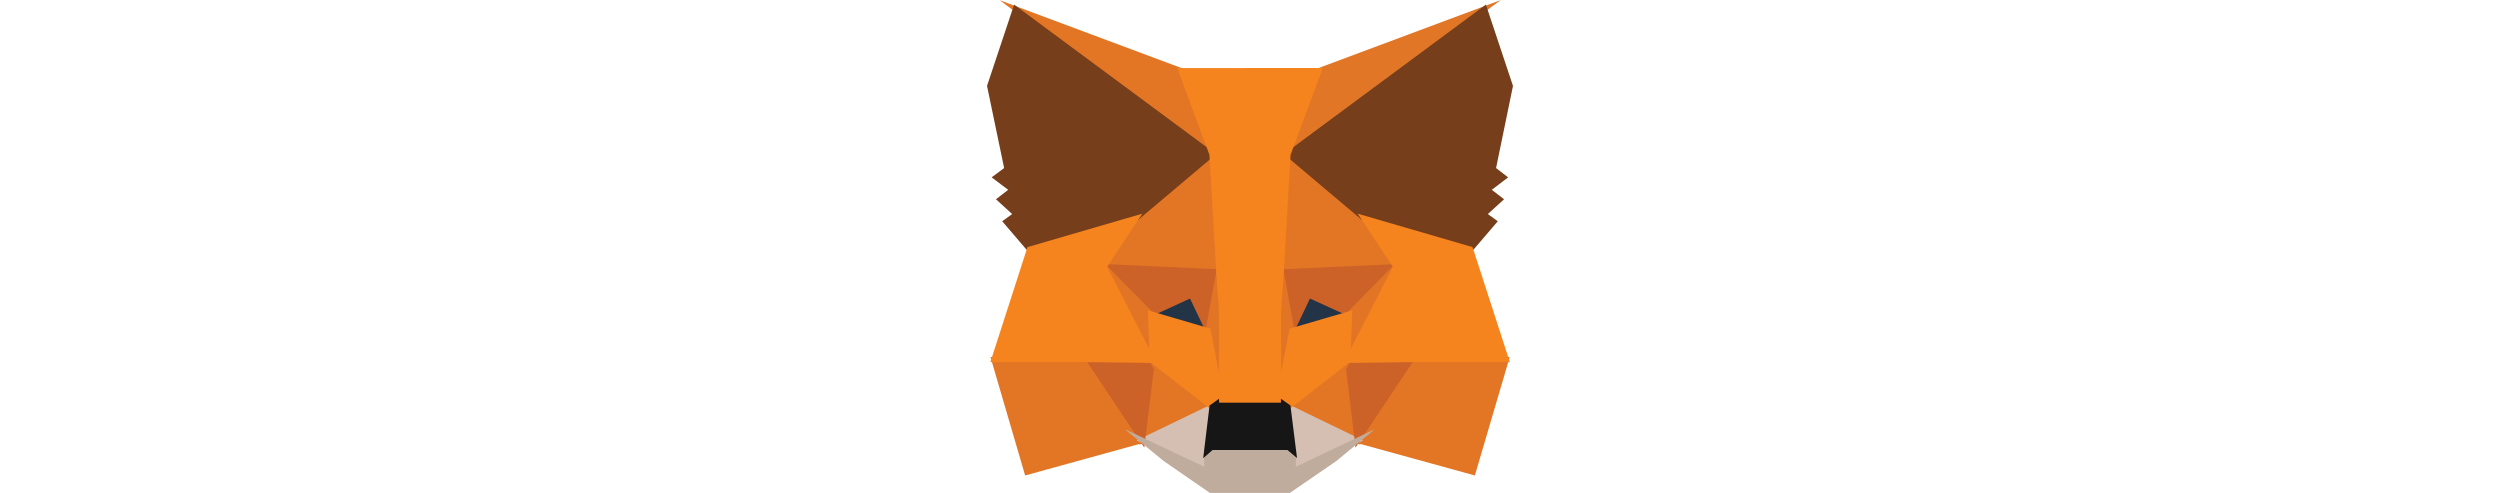 <svg xmlns="http://www.w3.org/2000/svg" width="10.14em" height="2em" viewBox="0 0 256 240">
    <path fill="#e17726" d="M250.066 0L140.219 81.279l20.427-47.9z"/>
    <path fill="#e27625"
          d="m6.191.096l89.181 33.289l19.396 48.528zM205.86 172.858l48.551.924l-16.968 57.642l-59.243-16.311zm-155.721 0l27.557 42.255l-59.143 16.312l-16.865-57.643z"/>
    <path fill="#e27625"
          d="m112.131 69.552l1.984 64.083l-59.371-2.701l16.888-25.478l.214-.245zm31.123-.715l40.9 36.376l.212.244l16.888 25.478l-59.358 2.7zM79.435 173.044l32.418 25.259l-37.658 18.181zm97.136-.004l5.131 43.445l-37.553-18.184z"/>
    <path fill="#d5bfb2"
          d="m144.978 195.922l38.107 18.452l-35.447 16.846l.368-11.134zm-33.967.008l-2.909 23.974l.239 11.303l-35.53-16.833z"/>
    <path fill="#233447" d="m100.007 141.999l9.958 20.928l-33.903-9.932zm55.985.002l24.058 10.994l-34.014 9.929z"/>
    <path fill="#cc6228"
          d="m82.026 172.83l-5.48 45.04l-29.373-44.055zm91.95.001l34.854.984l-29.483 44.057zm28.136-44.444l-25.365 25.851l-19.557-8.937l-9.363 19.684l-6.138-33.849zm-148.237 0l60.435 2.749l-6.139 33.849l-9.365-19.681l-19.453 8.935z"/>
    <path fill="#e27525"
          d="m52.166 123.082l28.698 29.121l.994 28.749zm151.697-.052l-29.746 57.973l1.12-28.8zm-90.956 1.826l1.155 7.27l2.854 18.111l-1.835 55.625l-8.675-44.685l-.003-.462zm30.171-.101l6.521 35.96l-.003.462l-8.697 44.797l-.344-11.205l-1.357-44.862z"/>
    <path fill="#f5841f"
          d="m177.788 151.046l-.971 24.978l-30.274 23.587l-6.12-4.324l6.86-35.335zm-99.471 0l30.399 8.906l6.86 35.335l-6.12 4.324l-30.275-23.589z"/>
    <path fill="#c0ac9d"
          d="m67.018 208.858l38.732 18.352l-.164-7.837l3.241-2.845h38.334l3.358 2.835l-.248 7.831l38.487-18.29l-18.728 15.476l-22.645 15.553h-38.869l-22.63-15.617z"/>
    <path fill="#161616"
          d="m142.204 193.479l5.476 3.869l3.209 25.604l-4.644-3.921h-36.476l-4.556 4l3.104-25.681l5.478-3.871z"/>
    <path fill="#763e1a"
          d="M242.814 2.25L256 41.807l-8.235 39.997l5.864 4.523l-7.935 6.054l5.964 4.606l-7.897 7.191l4.848 3.511l-12.866 15.026l-52.77-15.365l-.457-.245l-38.027-32.078zm-229.628 0l98.326 72.777l-38.028 32.078l-.457.245l-52.77 15.365l-12.866-15.026l4.844-3.508l-7.892-7.194l5.952-4.601l-8.054-6.071l6.085-4.526L0 41.809z"/>
    <path fill="#f5841f"
          d="m180.392 103.99l55.913 16.279l18.165 55.986h-47.924l-33.02.416l24.014-46.808zm-104.784 0l-17.151 25.873l24.017 46.808l-33.005-.416H1.631l18.063-55.985zm87.776-70.878l-15.639 42.239l-3.319 57.06l-1.27 17.885l-.101 45.688h-30.111l-.098-45.602l-1.274-17.986l-3.32-57.045l-15.637-42.239z"/>
</svg>
